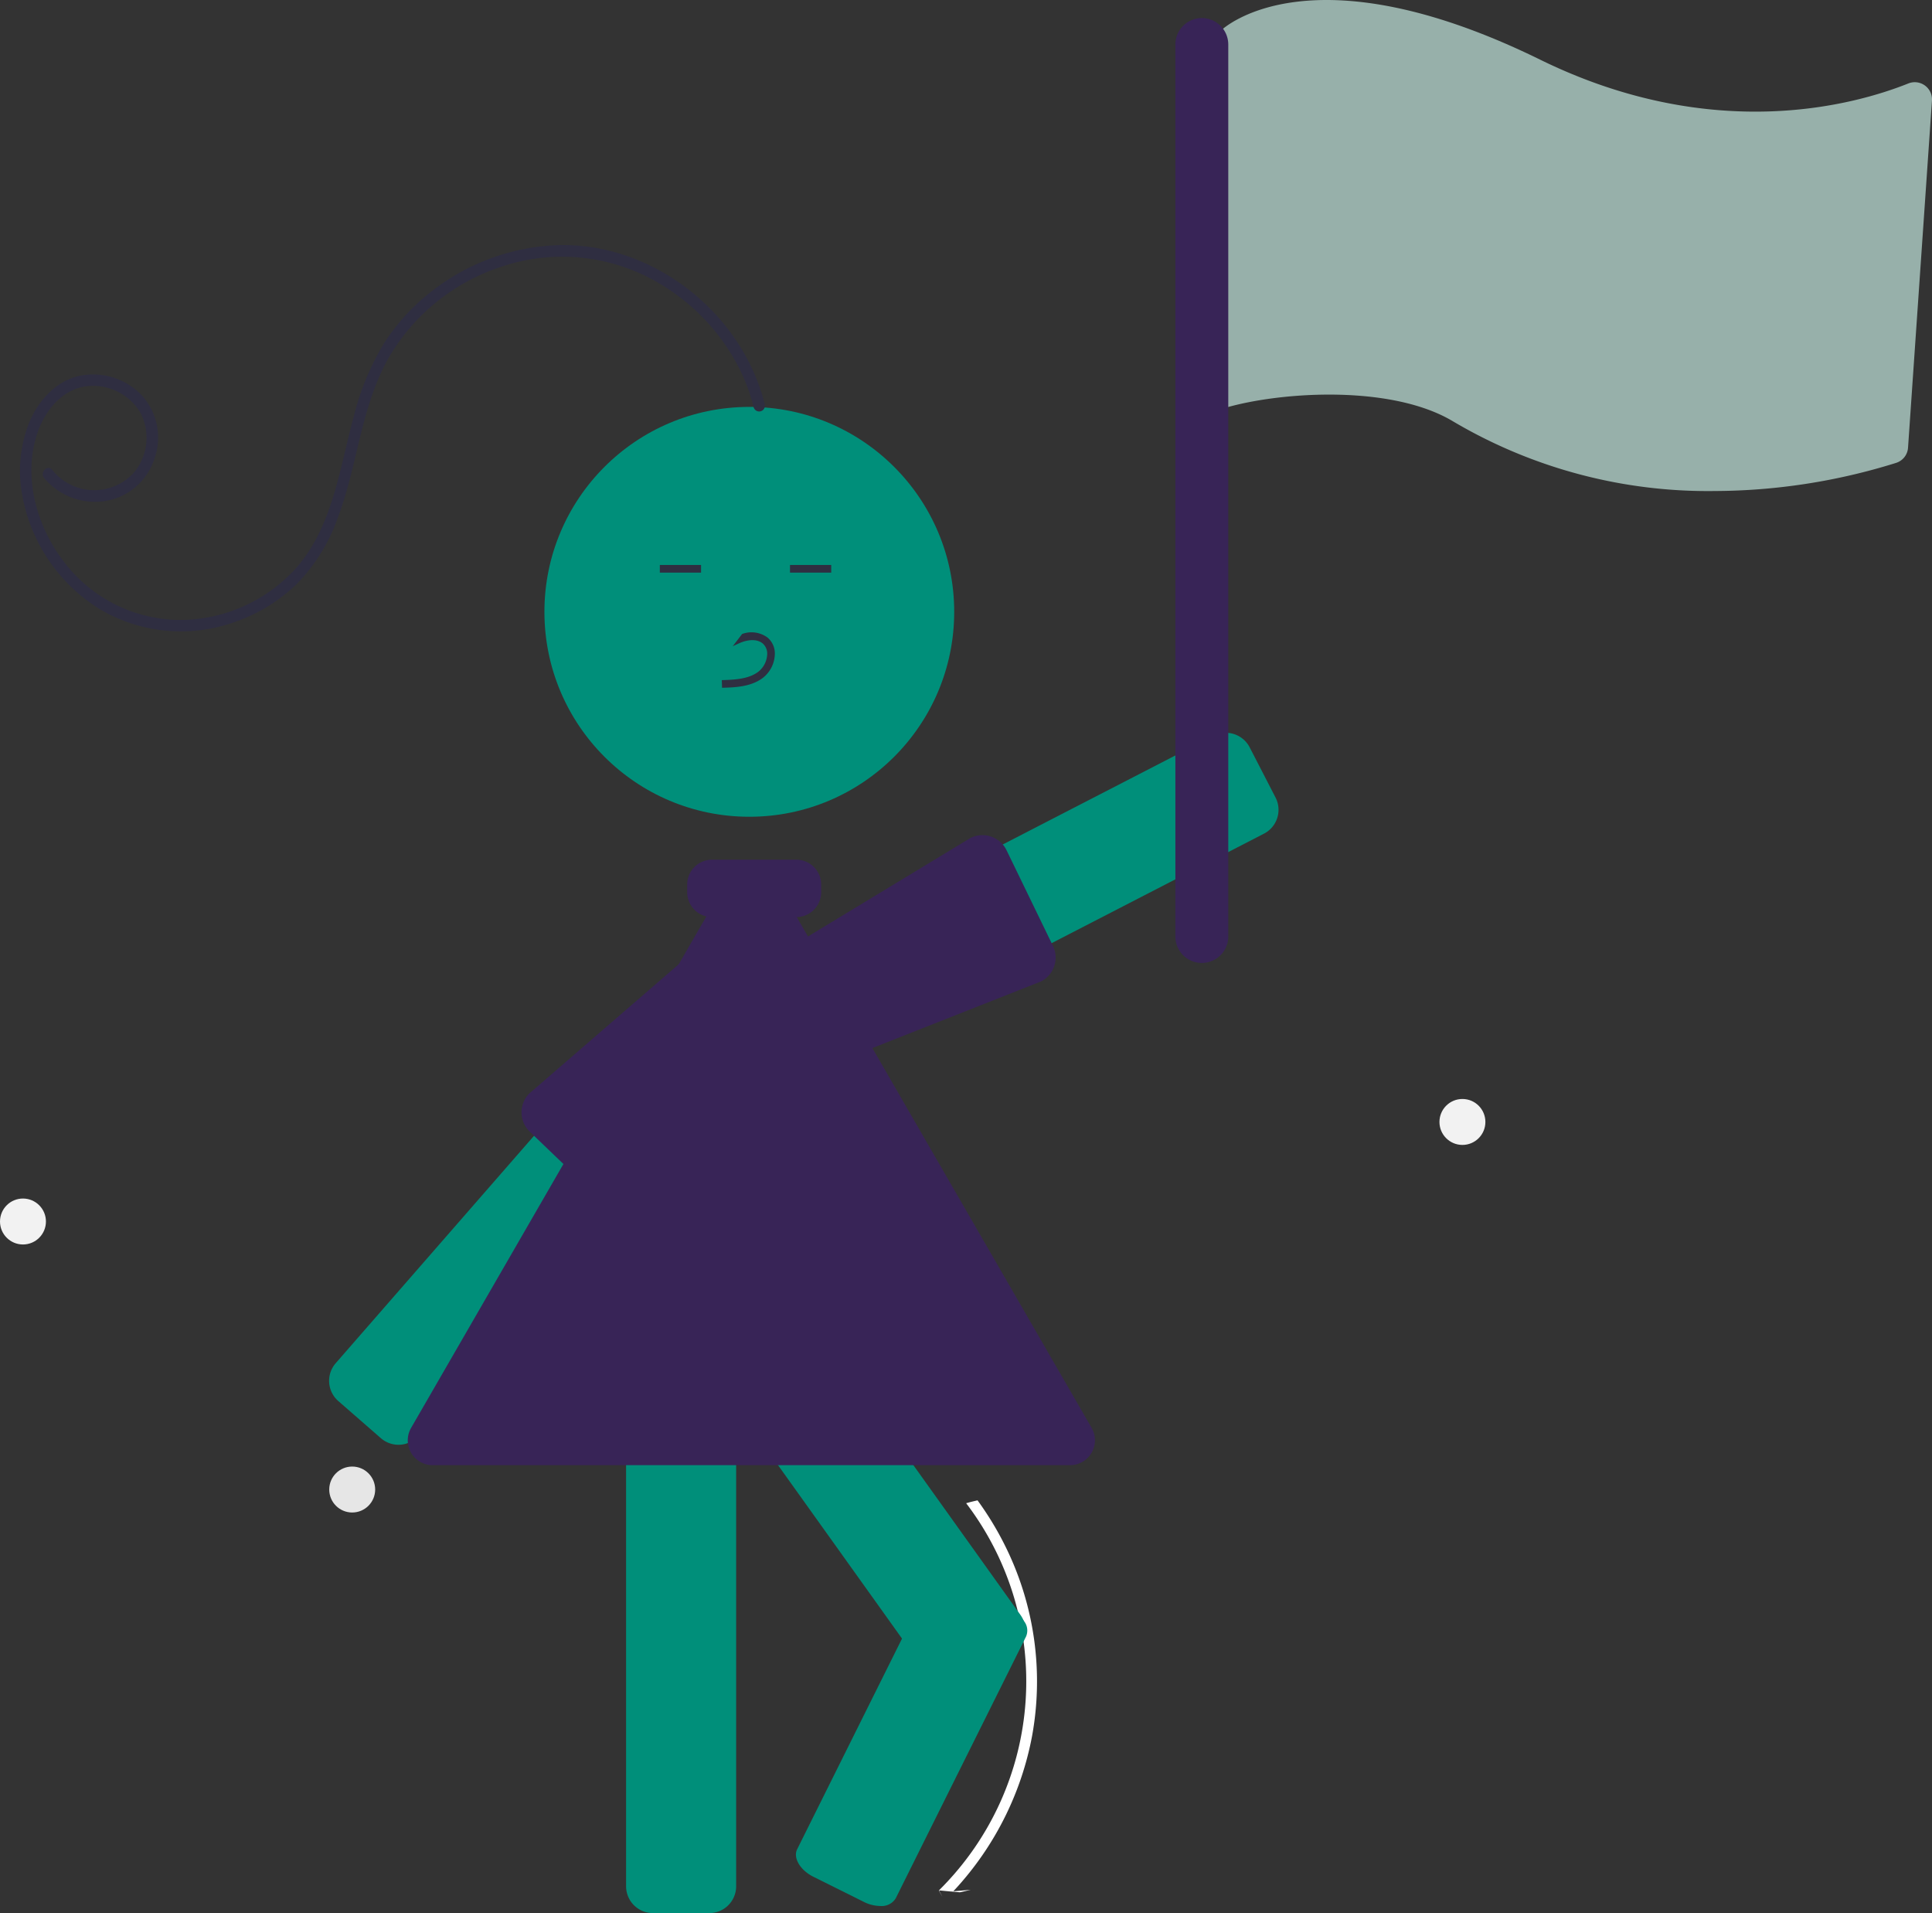 <svg id="undraw_Celebrating_re_fsbq" xmlns="http://www.w3.org/2000/svg" width="288.529" height="285.657" viewBox="0 0 288.529 285.657">
  <rect x="0" y="0" width="288.529" height="285.657" fill="#333333" stroke="none"/>
  <path id="Path_80" data-name="Path 80" d="M638.4,609.818a45.412,45.412,0,0,1,3.916,28.232,46.469,46.469,0,0,1-10.794,22.086c-.314.36-.635.709-.961,1.052.526-.034,1.058-.08,1.584-.126.337-.029.68-.057,1.018-.091-.537.132-1.081.263-1.624.377l-.984-.086c-.017-.006-.04-.006-.057-.011-.132-.011-.263-.023-.389-.029-.56-.052-1.121-.109-1.681-.16l.131.251.332.629h-.005c-.12-.206-.24-.417-.355-.629-.046-.074-.1-.154-.137-.234.1-.1.2-.2.3-.3a43.877,43.877,0,0,0,3.785-57.527c.56-.166,1.126-.3,1.7-.429A46.947,46.947,0,0,1,638.4,609.818Z" transform="translate(-488.191 -378.794)" fill="#fff"/>
  <path id="Path_85" data-name="Path 85" d="M480.886,538.207a4.006,4.006,0,0,1-4.019-.737l-6.359-5.546a4.006,4.006,0,0,1-.386-5.647l46.227-53a4.006,4.006,0,0,1,5.647-.386l6.36,5.547a4.006,4.006,0,0,1,.386,5.646l-46.227,53A3.978,3.978,0,0,1,480.886,538.207Z" transform="translate(-419.988 -322.726)" fill="#008f7a"/>
  <path id="Path_86" data-name="Path 86" d="M594.913,450.1a4.02,4.02,0,0,1-1.226-.193,3.974,3.974,0,0,1-2.339-1.977l-3.867-7.5a4.006,4.006,0,0,1,1.723-5.391l62.511-32.229a4.006,4.006,0,0,1,5.391,1.723l3.867,7.5a4.006,4.006,0,0,1-1.723,5.391l-62.511,32.229A3.977,3.977,0,0,1,594.913,450.1Z" transform="translate(-470.48 -292.947)" fill="#008f7a"/>
  <path id="Path_87" data-name="Path 87" d="M593,463.363a4.013,4.013,0,0,1-3.585-2.21l-3.786-7.542a3.994,3.994,0,0,1-.31-2.75c.025-.1.054-.2.088-.305h0c.077-.23.16-.59.256-1.005.307-1.327.689-2.978,1.467-3.368L614.6,429.534a4,4,0,0,1,5.392,1.77l6.929,14.281a4.006,4.006,0,0,1-1.783,5.369l-30.371,11.99A3.92,3.92,0,0,1,593,463.363Z" transform="translate(-469.695 -304.395)" fill="#382457"/>
  <circle id="Ellipse_8" data-name="Ellipse 8" cx="30.599" cy="30.599" r="30.599" transform="translate(81.305 60.758)" fill="#008f7a"/>
  <path id="Path_88" data-name="Path 88" d="M559.147,651.083h-8.438a4.007,4.007,0,0,1-4-4V575.607a4.006,4.006,0,0,1,4-4h8.438a4.006,4.006,0,0,1,4,4v71.474A4.007,4.007,0,0,1,559.147,651.083Z" transform="translate(-453.208 -365.426)" fill="#008f7a"/>
  <path id="Path_89" data-name="Path 89" d="M598.415,599.908a4,4,0,0,1-3.261-1.673l-40.906-57.211a4.006,4.006,0,0,1,.928-5.583l6.864-4.908a4.006,4.006,0,0,1,5.583.928l40.906,57.211a4.007,4.007,0,0,1-.928,5.583l-6.864,4.908A3.981,3.981,0,0,1,598.415,599.908Z" transform="translate(-456.119 -347.517)" fill="#008f7a"/>
  <path id="Path_90" data-name="Path 90" d="M603.654,672.265a5.509,5.509,0,0,1-2.417-.6l-7.554-3.761c-1.975-.984-3.064-2.826-2.426-4.106l19.469-39.106c.637-1.28,2.763-1.522,4.739-.539l7.554,3.761a5.328,5.328,0,0,1,2.166,1.882,2.261,2.261,0,0,1,.261,2.224l-19.469,39.106A2.452,2.452,0,0,1,603.654,672.265Z" transform="translate(-472.209 -387.67)" fill="#008f7a"/>
  <path id="Path_91" data-name="Path 91" d="M536.232,498.038a4.014,4.014,0,0,1-4.191-.907l-11.448-10.985a4,4,0,0,1-.043-5.662l24.332-21.036c.594-.605,2.283-.459,3.639-.343.426.037.793.068,1.036.066.107,0,.213,0,.317.01h0a4,4,0,0,1,2.521,1.142l6.009,5.924a4.007,4.007,0,0,1,.04,5.66l-20.727,25.164a4.035,4.035,0,0,1-1.485.965Z" transform="translate(-441.512 -317.201)" fill="#382457"/>
  <path id="Path_92" data-name="Path 92" d="M571.75,373.893l-.032-1.143c2.127-.059,4-.193,5.412-1.222a3.515,3.515,0,0,0,1.362-2.589,2.009,2.009,0,0,0-.659-1.655c-.936-.79-2.441-.534-3.538-.031l-.946.434,1.4-1.825a4.036,4.036,0,0,1,3.818.549,3.129,3.129,0,0,1,1.064,2.568,4.65,4.65,0,0,1-1.83,3.472C575.994,373.774,573.641,373.84,571.75,373.893Z" transform="translate(-463.92 -271.196)" fill="#2f2e41"/>
  <rect id="Rectangle_16" data-name="Rectangle 16" width="6.158" height="1.143" transform="translate(117.979 84.36)" fill="#2f2e41"/>
  <rect id="Rectangle_17" data-name="Rectangle 17" width="6.158" height="1.143" transform="translate(98.54 84.36)" fill="#2f2e41"/>
  <path id="Path_93" data-name="Path 93" d="M588.588,526.323H493.405a3.708,3.708,0,0,1-3.218-5.574l47.591-82.43A3.679,3.679,0,0,1,541,436.46h0a3.678,3.678,0,0,1,3.218,1.858l47.591,82.43a3.716,3.716,0,0,1-3.219,5.574Z" transform="translate(-428.787 -307.548)" fill="#382457"/>
  <path id="Path_94" data-name="Path 94" d="M499.621,298.775c-3.393-13.6-16.545-24.044-30.638-23.784a32.458,32.458,0,0,0-19.186,6.957,31.016,31.016,0,0,0-7.036,7.7,39.192,39.192,0,0,0-4.5,10.834c-2.1,7.631-3.1,16.267-8.435,22.5a23.45,23.45,0,0,1-17.743,7.982,21.907,21.907,0,0,1-17.321-8.944c-4.019-5.358-6-12.768-3.676-19.235,1.139-3.173,3.589-6.171,7.093-6.7A8.268,8.268,0,0,1,406.367,300a8.14,8.14,0,0,1-.9,8.893,8.011,8.011,0,0,1-12.264-.338c-.685-.865-1.9.348-1.222,1.2a9.915,9.915,0,0,0,9.056,3.46,9.256,9.256,0,0,0,7.376-6.163,9.4,9.4,0,0,0-1.715-9.5,10.057,10.057,0,0,0-9.342-3.06c-3.618.766-6.245,3.742-7.609,7.039a19.644,19.644,0,0,0-1.023,10.777,25.249,25.249,0,0,0,11.557,17.027,23.8,23.8,0,0,0,20.4,1.855,25.008,25.008,0,0,0,8.958-5.516,26.811,26.811,0,0,0,6.171-9.848c3.017-7.9,3.459-16.738,7.728-24.163a30.41,30.41,0,0,1,16.541-13.376,28.436,28.436,0,0,1,21.1,1.013,31.051,31.051,0,0,1,15.033,14.926,27.8,27.8,0,0,1,1.747,4.99.858.858,0,0,0,1.657-.444Z" transform="translate(-385.405 -238.393)" fill="#2f2e41"/>
  <path id="Path_95" data-name="Path 95" d="M578.965,444.076H566.387a3.721,3.721,0,0,1-3.716-3.716v-1.143a3.721,3.721,0,0,1,3.716-3.716h12.578a3.721,3.721,0,0,1,3.716,3.716v1.143A3.721,3.721,0,0,1,578.965,444.076Z" transform="translate(-460.045 -307.136)" fill="#382457"/>
  <circle id="Ellipse_9" data-name="Ellipse 9" cx="3.43" cy="3.43" r="3.43" transform="translate(49.169 218.983)" fill="#e6e6e6"/>
  <circle id="Ellipse_10" data-name="Ellipse 10" cx="3.43" cy="3.43" r="3.43" transform="translate(214.971 164.097)" fill="#f2f2f2"/>
  <circle id="Ellipse_11" data-name="Ellipse 11" cx="3.43" cy="3.43" r="3.43" transform="translate(0 178.962)" fill="#f2f2f2"/>
  <path id="Path_97" data-name="Path 97" d="M770.739,284.3a74.754,74.754,0,0,1-39.053-10.4c-12.163-7.3-37.246-3.073-39.127.65l-2.306,5.555,6.5-64.313.245-.228c.535-.512,13.562-12.417,47.694,4.326,25.906,12.705,47.083,6.717,54.985,3.553a2.573,2.573,0,0,1,3.53,2.56l-3.573,51.822a2.552,2.552,0,0,1-1.776,2.271A91.634,91.634,0,0,1,770.739,284.3Z" transform="translate(-514.684 -210.982)" fill="#97b0aa"/>
  <path id="Path_98" data-name="Path 98" d="M694.142,215.7a3.955,3.955,0,0,0-3.951,3.951V352.749a3.951,3.951,0,1,0,7.9,0V219.654A3.955,3.955,0,0,0,694.142,215.7Z" transform="translate(-514.658 -213.004)" fill="#382457"/>
</svg>
